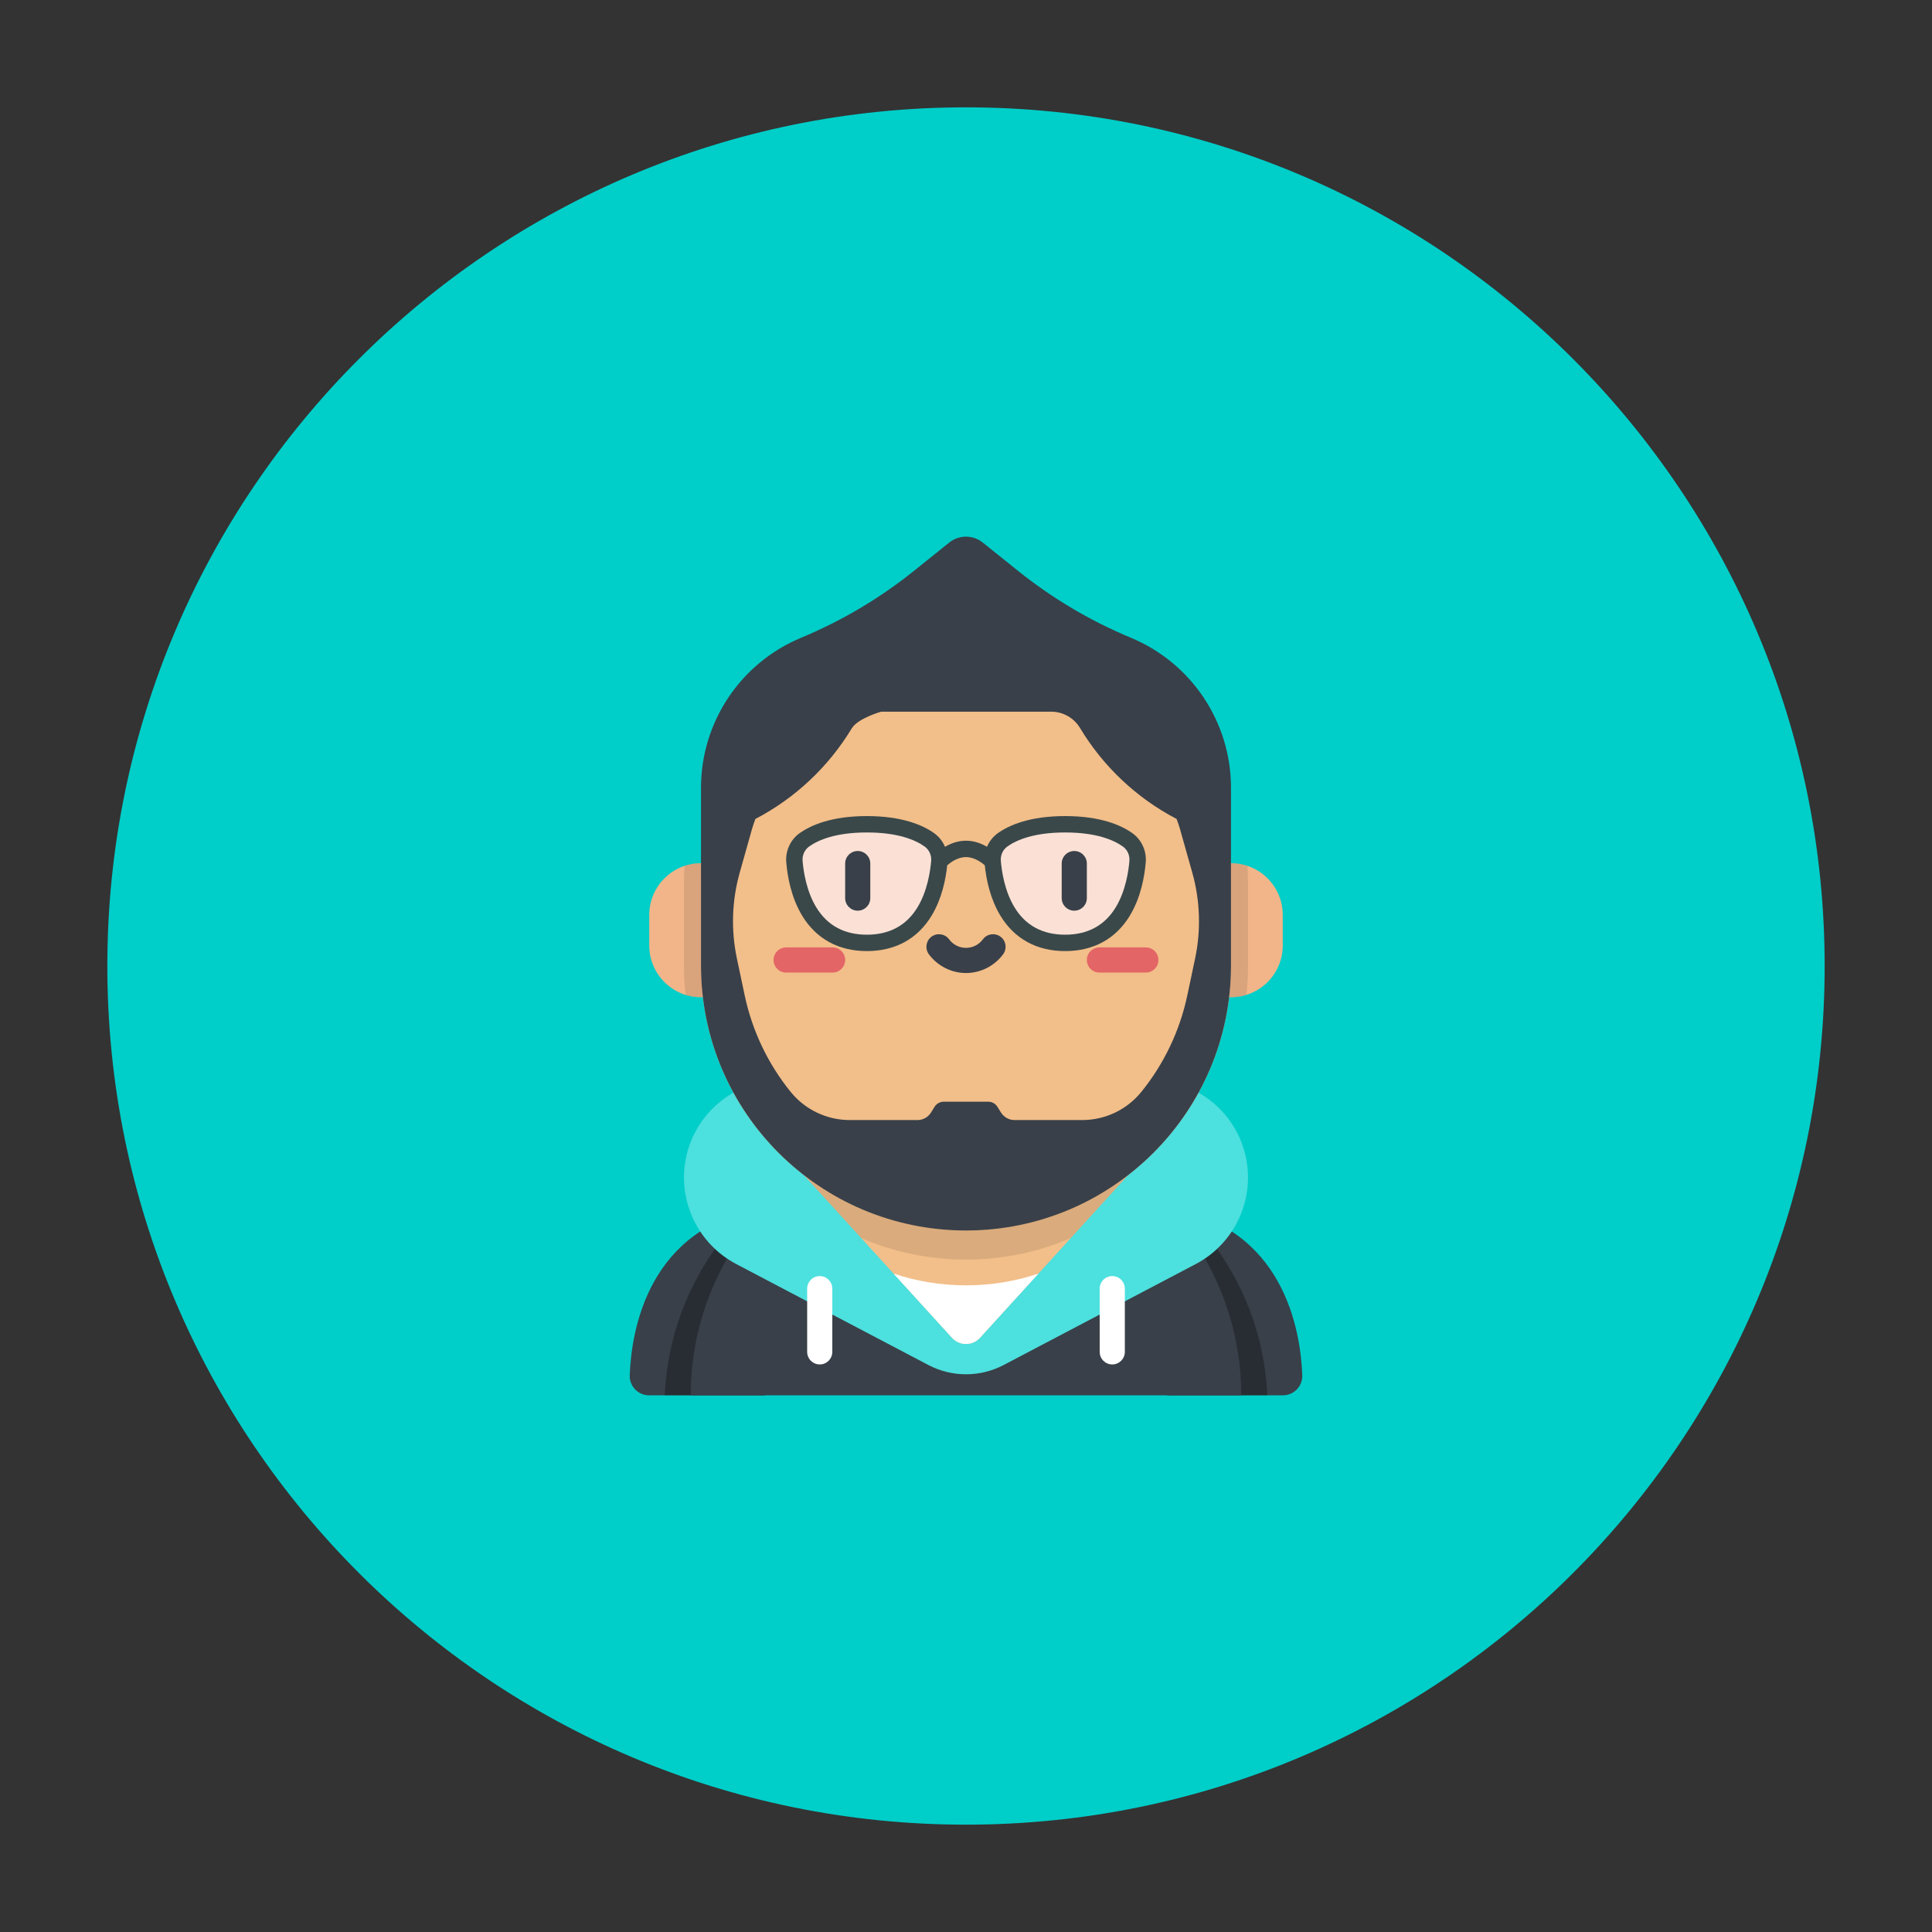 <?xml version="1.0" encoding="UTF-8" standalone="no"?><!-- Generator: Gravit.io --><svg xmlns="http://www.w3.org/2000/svg" xmlns:xlink="http://www.w3.org/1999/xlink" style="isolation:isolate" viewBox="0 0 360 360" width="360pt" height="360pt"><rect x="0" y="0" width="360" height="360" fill="#333333" stroke="none"/><defs><clipPath id="_clipPath_MXwxRX1vfcbvz08vMpzewUZigB9GJA2l"><rect width="360" height="360"/></clipPath></defs><g clip-path="url(#_clipPath_MXwxRX1vfcbvz08vMpzewUZigB9GJA2l)"><rect width="360" height="360" style="fill:rgb(0,0,0)" fill-opacity="0"/><g><path d="M 180 20 L 180 20 C 268.306 20 340 91.694 340 180 L 340 180 C 340 268.306 268.306 340 180 340 L 180 340 C 91.694 340 20 268.306 20 180 L 20 180 C 20 91.694 91.694 20 180 20 Z" style="stroke:none;fill:#00CEC9;stroke-miterlimit:10;"/><path d=" M 140.262 176.178 C 140.262 181.502 135.947 185.818 130.623 185.818 C 125.299 185.818 120.983 181.502 120.983 176.178 L 120.983 170.487 C 120.983 165.163 125.299 160.847 130.623 160.847 C 135.947 160.847 140.262 165.163 140.262 170.487 L 140.262 176.178 Z " fill="rgb(242,190,137)"/><g opacity="0.15"><path d=" M 140.262 176.178 C 140.262 181.502 135.947 185.818 130.623 185.818 C 125.299 185.818 120.983 181.502 120.983 176.178 L 120.983 170.487 C 120.983 165.163 125.299 160.847 130.623 160.847 C 135.947 160.847 140.262 165.163 140.262 170.487 L 140.262 176.178 Z " fill="rgb(236,128,135)"/></g><g opacity="0.1"><path d=" M 130.623 160.847 C 129.552 160.847 128.523 161.024 127.561 161.347 C 127.49 162.432 127.45 163.527 127.45 164.631 L 127.45 179.908 C 127.45 181.759 127.555 183.586 127.753 185.384 C 128.66 185.666 129.624 185.818 130.623 185.818 C 135.947 185.818 140.263 181.502 140.263 176.179 L 140.263 170.487 C 140.262 165.163 135.947 160.847 130.623 160.847 Z " fill="rgb(0,0,0)"/></g><path d=" M 219.738 176.178 C 219.738 181.502 224.053 185.818 229.377 185.818 C 234.701 185.818 239.017 181.502 239.017 176.178 L 239.017 170.487 C 239.017 165.163 234.701 160.847 229.377 160.847 C 224.053 160.847 219.738 165.163 219.738 170.487 L 219.738 176.178 L 219.738 176.178 Z " fill="rgb(242,190,137)"/><g opacity="0.15"><path d=" M 219.738 176.178 C 219.738 181.502 224.053 185.818 229.377 185.818 C 234.701 185.818 239.017 181.502 239.017 176.178 L 239.017 170.487 C 239.017 165.163 234.701 160.847 229.377 160.847 C 224.053 160.847 219.738 165.163 219.738 170.487 L 219.738 176.178 L 219.738 176.178 Z " fill="rgb(236,128,135)"/></g><g opacity="0.1"><path d=" M 229.377 160.847 C 230.448 160.847 231.477 161.024 232.439 161.347 C 232.51 162.432 232.551 163.527 232.551 164.631 L 232.551 179.908 C 232.551 181.759 232.445 183.586 232.247 185.384 C 231.34 185.666 230.377 185.818 229.377 185.818 C 224.053 185.818 219.738 181.502 219.738 176.179 L 219.738 170.487 C 219.738 165.163 224.053 160.847 229.377 160.847 Z " fill="rgb(0,0,0)"/></g><path d=" M 142.498 225.01 C 120.731 228.49 117.651 247.956 117.341 256.253 C 117.264 258.302 118.908 260 120.957 260 L 142.498 260 L 142.498 225.01 Z " fill="rgb(57,64,73)"/><g opacity="0.3"><path d=" M 139.227 225.691 C 130.235 234.492 124.468 246.573 123.864 260 L 142.498 260 L 142.498 225.01 C 141.355 225.193 140.269 225.423 139.227 225.691 Z " fill="rgb(0,0,0)"/></g><path d=" M 217.502 225.01 C 239.269 228.49 242.349 247.956 242.659 256.253 C 242.736 258.301 241.092 260 239.043 260 L 217.502 260 L 217.502 225.01 Z " fill="rgb(57,64,73)"/><g opacity="0.3"><path d=" M 220.773 225.691 C 229.765 234.492 235.532 246.573 236.136 260 L 217.502 260 L 217.502 225.01 C 218.645 225.193 219.731 225.423 220.773 225.691 Z " fill="rgb(0,0,0)"/></g><path d=" M 231.294 260 C 231.294 231.671 208.329 208.706 180 208.706 C 151.671 208.706 128.706 231.671 128.706 260 L 231.294 260 Z " fill="rgb(57,64,73)"/><path d=" M 206.665 201.238 L 214.385 201.238 C 223.128 201.238 230.631 207.467 232.239 216.062 L 232.239 216.062 C 233.709 223.922 229.883 231.822 222.804 235.542 L 187.022 254.347 C 182.626 256.657 177.374 256.657 172.978 254.347 L 137.195 235.542 C 130.117 231.822 126.291 223.922 127.761 216.062 L 127.761 216.062 C 129.368 207.468 136.871 201.238 145.615 201.238 L 153.334 201.238 L 206.665 201.238 L 206.665 201.238 Z " fill="rgb(76,224,222)"/><path d=" M 216.885 211.635 L 182.606 249.278 C 181.207 250.814 178.791 250.814 177.392 249.278 L 143.113 211.635 L 216.885 211.635 Z " fill="rgb(242,190,137)"/><g opacity="0.1"><path d=" M 143.113 211.635 L 160.466 230.691 C 166.458 233.275 173.061 234.709 180 234.709 L 180 234.709 C 186.938 234.709 193.54 233.275 199.53 230.692 L 216.885 211.635 L 143.113 211.635 Z " fill="rgb(0,0,0)"/></g><path d=" M 180 115.254 L 180 115.254 C 152.73 115.254 130.623 137.361 130.623 164.631 L 130.623 179.907 C 130.623 207.178 152.73 229.285 180 229.285 L 180 229.285 C 207.27 229.285 229.377 207.178 229.377 179.907 L 229.377 164.631 C 229.377 137.361 207.27 115.254 180 115.254 Z " fill="rgb(242,190,137)"/><path d=" M 229.377 146.792 C 229.377 134.563 222.02 123.535 210.728 118.839 L 210.728 118.839 C 203.164 115.693 196.082 111.495 189.693 106.368 L 183.126 101.099 C 181.3 99.634 178.701 99.634 176.874 101.099 L 170.307 106.368 C 163.918 111.495 156.836 115.693 149.272 118.839 L 149.272 118.839 C 137.98 123.535 130.623 134.563 130.623 146.792 L 130.623 179.907 C 130.623 207.178 152.73 229.285 180 229.285 L 180 229.285 C 207.27 229.285 229.377 207.178 229.377 179.907 L 229.377 146.792 Z  M 221.238 185.472 C 219.845 192.057 216.911 198.219 212.676 203.451 L 212.675 203.452 C 209.985 206.775 205.937 208.706 201.661 208.706 L 189.043 208.706 C 188.019 208.706 187.067 208.179 186.525 207.311 L 185.847 206.227 C 185.482 205.642 184.841 205.286 184.151 205.286 L 175.849 205.286 C 175.159 205.286 174.518 205.642 174.153 206.227 L 173.475 207.311 C 172.933 208.179 171.981 208.706 170.958 208.706 L 158.34 208.706 C 154.063 208.706 150.015 206.775 147.324 203.451 L 147.324 203.451 C 143.089 198.219 140.155 192.057 138.762 185.472 L 137.311 178.607 C 136.188 173.3 136.371 167.8 137.842 162.579 L 140.116 154.507 C 140.298 153.861 140.517 153.227 140.754 152.601 C 148.183 148.72 154.388 142.875 158.707 135.727 C 159.845 133.844 164.155 132.612 164.211 132.612 L 195.789 132.612 C 195.844 132.612 195.9 132.612 195.956 132.612 C 198.128 132.635 200.129 133.793 201.249 135.655 C 205.57 142.836 211.792 148.707 219.245 152.601 C 219.483 153.227 219.702 153.861 219.884 154.507 L 222.158 162.579 C 223.629 167.8 223.811 173.3 222.689 178.607 L 221.238 185.472 Z " fill="rgb(57,64,73)"/><path d=" M 155.137 181.223 L 146.488 181.223 C 145.193 181.223 144.144 180.174 144.144 178.88 C 144.144 177.585 145.193 176.536 146.488 176.536 L 155.137 176.536 C 156.432 176.536 157.481 177.585 157.481 178.88 C 157.481 180.174 156.432 181.223 155.137 181.223 Z " fill="rgb(227,101,102)"/><path d=" M 213.512 181.223 L 204.863 181.223 C 203.568 181.223 202.519 180.174 202.519 178.88 C 202.519 177.585 203.568 176.536 204.863 176.536 L 213.512 176.536 C 214.806 176.536 215.855 177.585 215.855 178.88 C 215.855 180.174 214.806 181.223 213.512 181.223 Z " fill="rgb(227,101,102)"/><path d=" M 180 181.308 C 177.291 181.308 174.706 180.003 173.084 177.818 C 172.313 176.779 172.531 175.311 173.57 174.54 C 174.61 173.769 176.078 173.986 176.849 175.026 C 177.601 176.039 178.75 176.621 180 176.621 C 181.25 176.621 182.399 176.04 183.151 175.026 C 183.922 173.986 185.39 173.768 186.429 174.54 C 187.469 175.311 187.686 176.779 186.915 177.818 C 185.294 180.004 182.709 181.308 180 181.308 Z " fill="rgb(57,64,73)"/><path d=" M 180 239.504 C 175.278 239.504 170.736 238.732 166.493 237.31 L 177.392 249.278 C 178.791 250.814 181.207 250.814 182.606 249.278 L 193.504 237.311 C 189.262 238.732 184.721 239.504 180 239.504 Z " fill="rgb(255,255,255)"/><path d=" M 152.747 254.244 C 151.452 254.244 150.403 253.195 150.403 251.9 L 150.403 240.121 C 150.403 238.826 151.452 237.777 152.747 237.777 C 154.041 237.777 155.09 238.826 155.09 240.121 L 155.09 251.9 C 155.09 253.195 154.041 254.244 152.747 254.244 Z " fill="rgb(255,255,255)"/><path d=" M 207.253 254.244 C 205.959 254.244 204.91 253.195 204.91 251.9 L 204.91 240.121 C 204.91 238.826 205.959 237.777 207.253 237.777 C 208.548 237.777 209.597 238.826 209.597 240.121 L 209.597 251.9 C 209.597 253.195 208.548 254.244 207.253 254.244 Z " fill="rgb(255,255,255)"/><g><path d=" M 173.891 156.833 L 167.065 153.644 L 155.255 153.644 L 148.563 157.771 L 147.875 163.713 L 153.316 173.406 L 160.003 175.783 L 168.576 174.282 L 173.891 167.903 L 174.892 159.682 L 173.891 156.833 Z " fill="rgb(251,225,213)"/><path d=" M 186.108 156.833 L 192.935 153.644 L 204.745 153.644 L 211.437 157.771 L 212.124 163.713 L 206.683 173.406 L 199.996 175.783 L 191.424 174.282 L 186.108 167.903 L 185.107 159.682 L 186.108 156.833 Z " fill="rgb(251,225,213)"/><path d=" M 210.973 155.227 C 208.931 153.784 205.104 152.064 198.469 152.064 C 191.835 152.064 188.008 153.784 185.965 155.227 C 185.045 155.878 184.344 156.773 183.914 157.788 C 182.88 157.184 181.535 156.653 180 156.653 C 178.465 156.653 177.12 157.184 176.086 157.788 C 175.655 156.773 174.954 155.878 174.034 155.227 C 171.992 153.785 168.165 152.065 161.53 152.065 C 154.896 152.065 151.069 153.785 149.026 155.227 C 147.297 156.449 146.333 158.531 146.509 160.661 C 146.731 163.342 147.427 167.248 149.479 170.634 C 152.09 174.943 156.257 177.22 161.53 177.22 C 166.803 177.22 170.971 174.943 173.582 170.634 C 175.491 167.484 176.225 163.885 176.497 161.24 C 177.094 160.712 178.434 159.707 180 159.707 C 181.563 159.707 182.903 160.709 183.503 161.24 C 183.775 163.885 184.509 167.484 186.418 170.634 C 189.029 174.943 193.197 177.22 198.47 177.22 C 203.743 177.22 207.91 174.943 210.521 170.634 C 212.574 167.248 213.269 163.342 213.491 160.662 C 213.667 158.531 212.703 156.449 210.973 155.227 Z  M 170.97 169.052 C 168.913 172.446 165.737 174.167 161.53 174.167 C 157.323 174.167 154.147 172.446 152.09 169.052 C 150.253 166.022 149.711 162.336 149.552 160.409 C 149.464 159.352 149.938 158.322 150.788 157.721 C 152.469 156.533 155.697 155.118 161.53 155.118 C 167.363 155.118 170.591 156.533 172.272 157.721 C 173.122 158.322 173.596 159.352 173.508 160.409 C 173.349 162.336 172.807 166.022 170.97 169.052 Z  M 210.448 160.409 C 210.288 162.336 209.746 166.022 207.91 169.052 C 205.853 172.446 202.677 174.167 198.469 174.167 C 194.262 174.167 191.086 172.446 189.029 169.052 C 187.193 166.022 186.651 162.336 186.491 160.409 C 186.403 159.352 186.877 158.322 187.727 157.721 C 189.408 156.534 192.637 155.118 198.47 155.118 C 204.303 155.118 207.531 156.534 209.212 157.721 C 210.062 158.322 210.535 159.352 210.448 160.409 Z " fill="rgb(58,72,74)"/></g><path d=" M 159.824 169.693 C 158.53 169.693 157.481 168.644 157.481 167.349 L 157.481 160.915 C 157.481 159.62 158.53 158.571 159.824 158.571 C 161.119 158.571 162.168 159.62 162.168 160.915 L 162.168 167.349 C 162.168 168.643 161.119 169.693 159.824 169.693 Z " fill="rgb(57,64,73)"/><path d=" M 200.175 169.693 C 198.881 169.693 197.832 168.644 197.832 167.349 L 197.832 160.915 C 197.832 159.62 198.881 158.571 200.175 158.571 C 201.47 158.571 202.519 159.62 202.519 160.915 L 202.519 167.349 C 202.519 168.643 201.47 169.693 200.175 169.693 Z " fill="rgb(57,64,73)"/></g></g></svg>